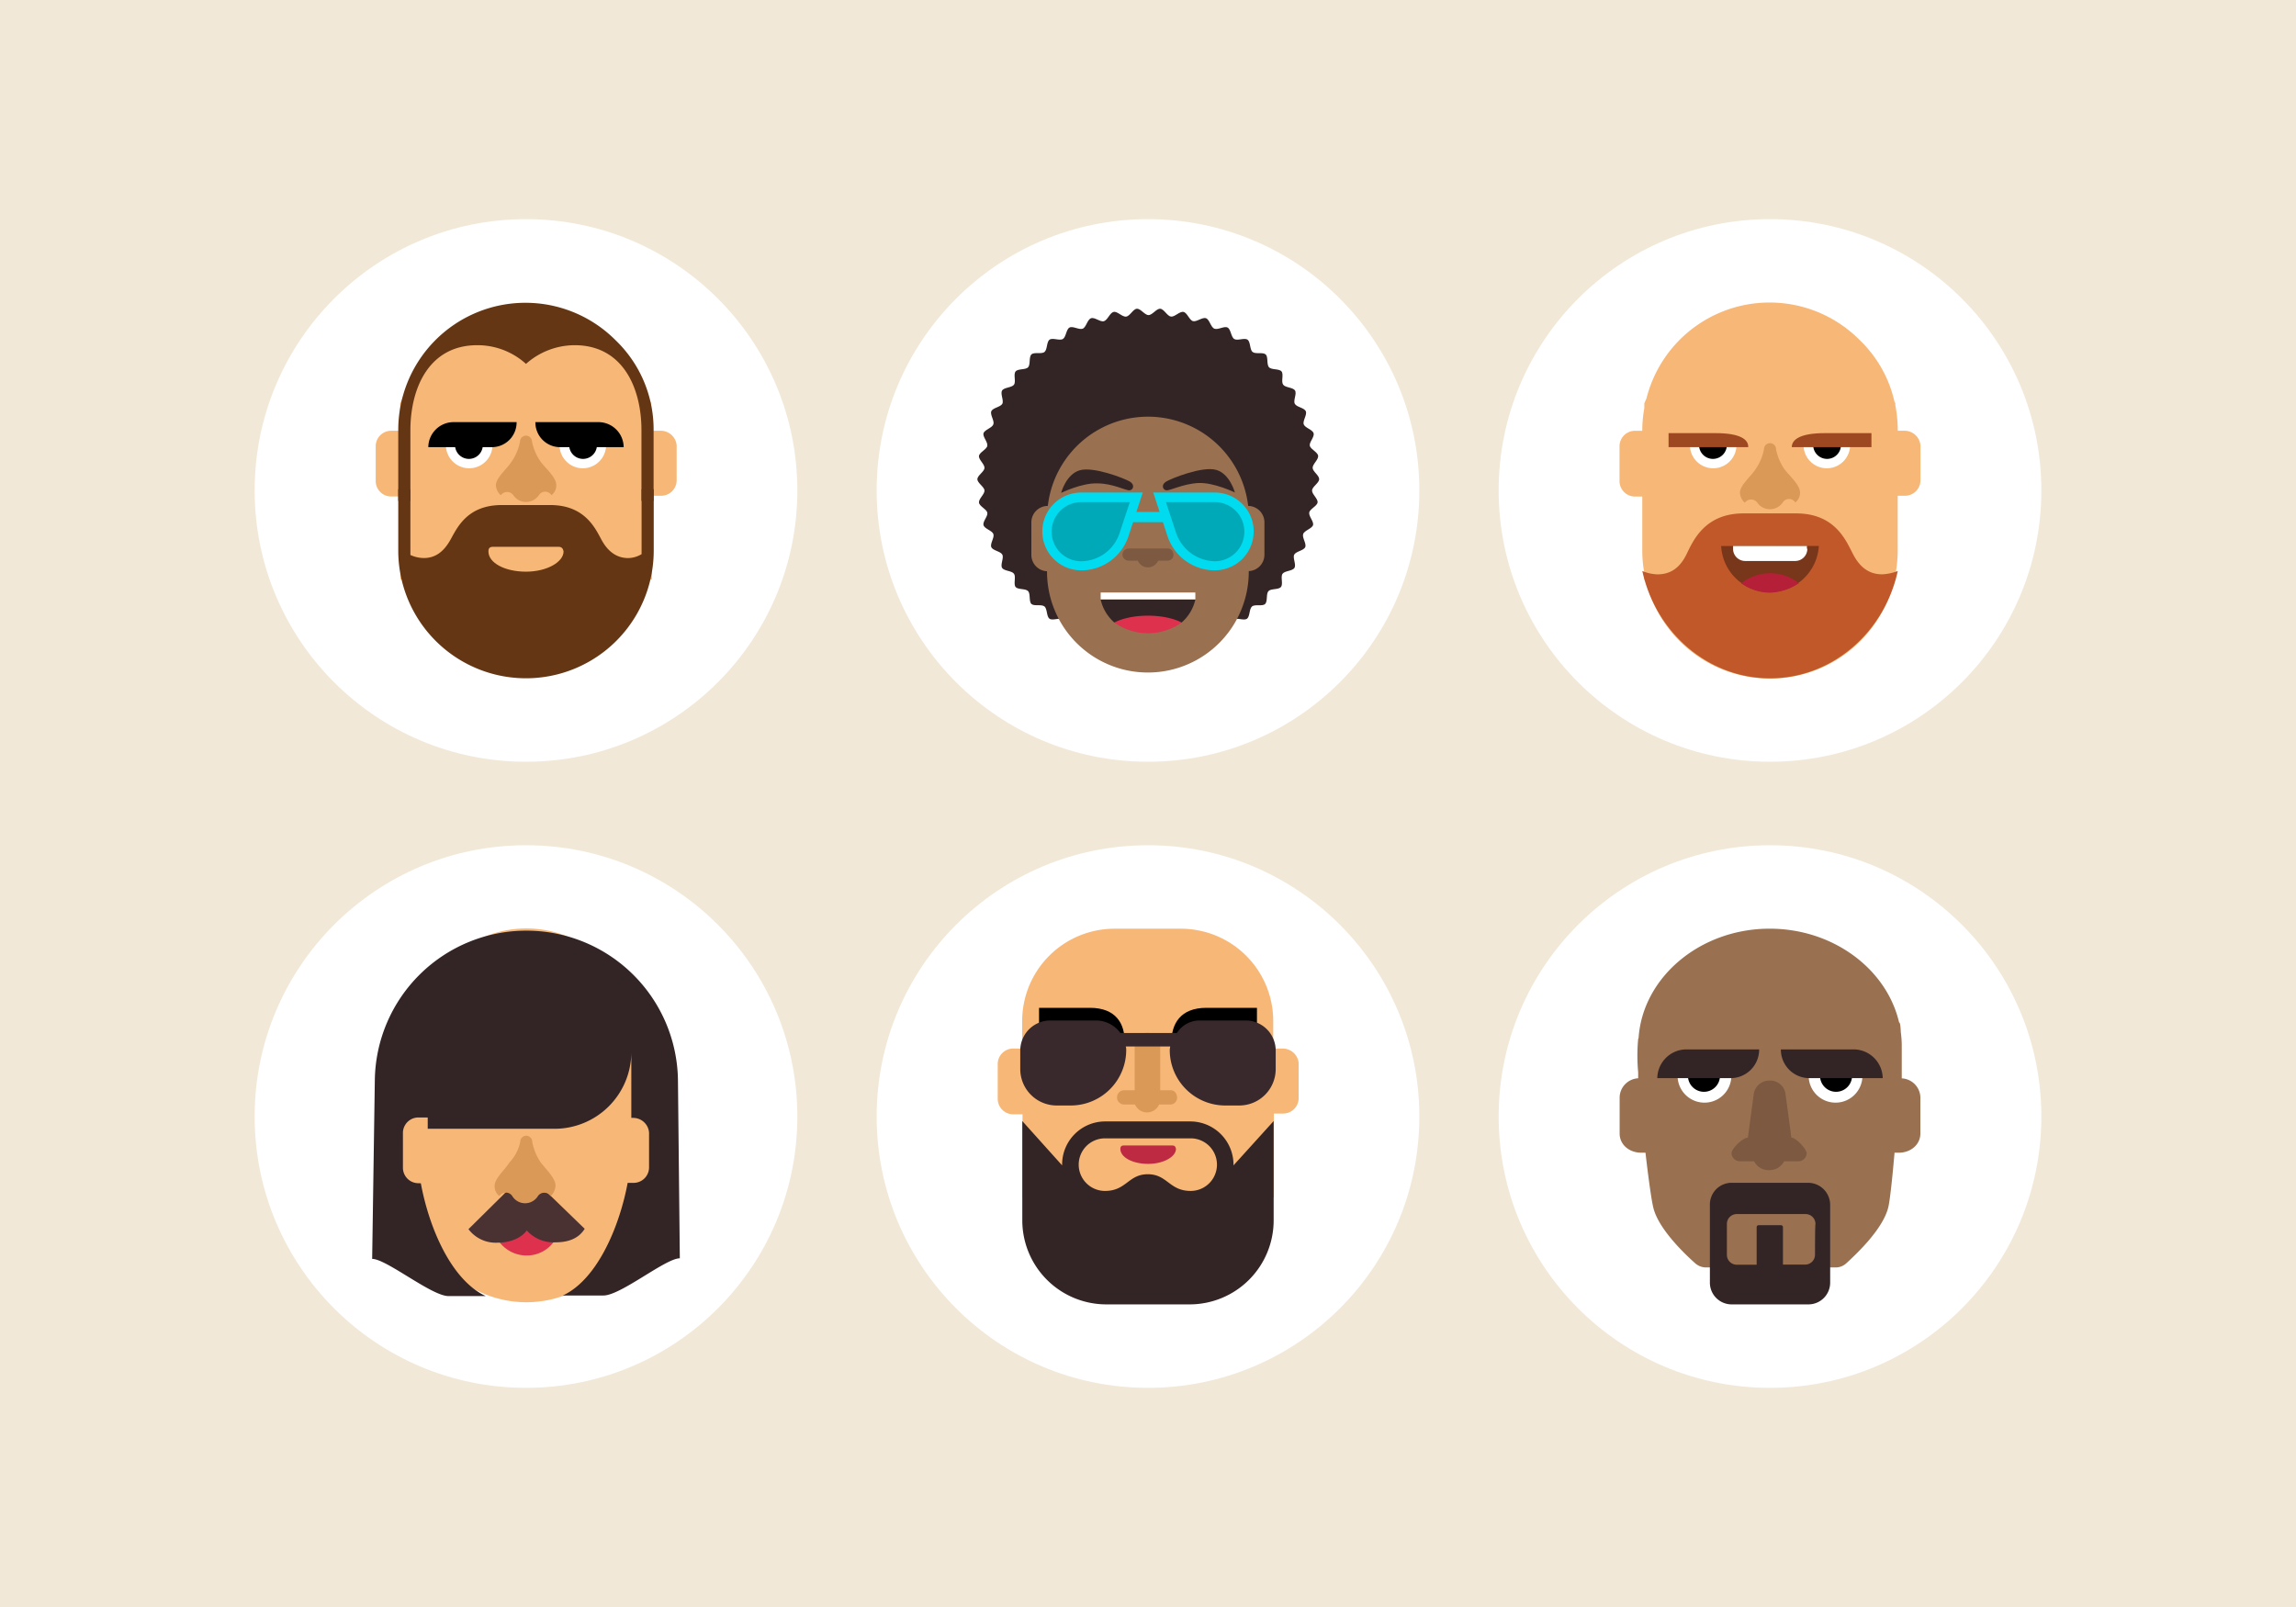 <svg xmlns="http://www.w3.org/2000/svg" viewBox="0 0 550 385"><defs><style>.cls-1{fill:#f1e8d7;}.cls-2{fill:#fff;}.cls-3{fill:#997050;}.cls-4{fill:#332426;}.cls-5{fill:#7c5940;}.cls-6{fill:#f7b777;}.cls-7{fill:#bd2a42;}.cls-8{fill:#db9958;}.cls-9{fill:#3a292c;}.cls-10{fill:#dd314e;}.cls-11{fill:#4a3132;}.cls-12{fill:#9e4822;}.cls-13{fill:#c1582a;}.cls-14{fill:#78361a;}.cls-15{fill:#b51f38;}.cls-16{fill:#00dbef;}.cls-17{fill:#00a9b8;}.cls-18{fill:#653614;}</style></defs><title>free-cool-male-vector-avatars</title><g id="background"><rect id="color" class="cls-1" width="550" height="385"/></g><g id="avatars"><circle class="cls-2" cx="424" cy="267.5" r="65"/><path class="cls-3" d="M455.56,258.35v-8a24.7,24.7,0,0,0-.23-3.08c-.05-1.46-.18-2.32-.41-2.32h0c-2.95-12.75-15.75-22.46-31-22.46-16.66,0-30.4,11.64-31.4,26.16,0,.09-.08.18-.1.27a42.63,42.63,0,0,0,0,8v1.41a4.69,4.69,0,0,0-4.44,4.52v8.72c0,2.61,2.24,4.59,5.19,4.59h1c.69,6,1.4,11.13,1.84,13,1.12,5.12,7.53,11.24,10.07,13.49a3.94,3.94,0,0,0,2.64,1h30.92a3.76,3.76,0,0,0,2.64-1c2.54-2.34,8.85-8.27,10.07-13.49.39-1.7.95-6.84,1.48-13h1c2.95,0,5.19-2,5.19-4.59v-8.72A4.69,4.69,0,0,0,455.56,258.35Z"/><path class="cls-4" d="M433.14,283.37H414.69a5.21,5.21,0,0,0-5.09,5.3V307.2a5.21,5.21,0,0,0,5.09,5.3h18.63a5.21,5.21,0,0,0,5.09-5.3V288.67A5.3,5.3,0,0,0,433.14,283.37Zm1.64,17.17a2.37,2.37,0,0,1-2.33,2.43H427.1v-8.9q0-.54-.52-.54h-5.26q-.52,0-.52.54V303H416a2.37,2.37,0,0,1-2.33-2.43v-7.28a2.37,2.37,0,0,1,2.33-2.43h16.56a2.37,2.37,0,0,1,2.33,2.43C434.78,293.26,434.78,300.54,434.78,300.54Z"/><path class="cls-5" d="M429.12,272.57l-1.38-10.25a3.69,3.69,0,0,0-3.83-3.44,3.76,3.76,0,0,0-3.83,3.44l-1.38,10.25c-1.24,0-3.91,2.61-3.91,3.72a2,2,0,0,0,2.14,1.92h3.26a3.89,3.89,0,0,0,3.6,2.13,4,4,0,0,0,3.6-2.13h3.26a2,2,0,0,0,2.14-1.92C432.68,275.18,430.24,272.57,429.12,272.57Z"/><path class="cls-2" d="M446.14,257.73a6.44,6.44,0,1,1-12.88,0"/><path d="M443.66,257.73a3.84,3.84,0,0,1-7.68,0"/><path class="cls-4" d="M444.11,251.41H426.6a6.85,6.85,0,0,0,6.89,6.89H451A7,7,0,0,0,444.11,251.41Z"/><path class="cls-2" d="M401.86,257.73a6.44,6.44,0,1,0,12.88,0"/><path d="M404.34,257.73a3.84,3.84,0,1,0,7.68,0"/><path class="cls-4" d="M403.89,251.41H421.4a6.85,6.85,0,0,1-6.89,6.89H397A7,7,0,0,1,403.89,251.41Z"/><circle class="cls-2" cx="275" cy="267.5" r="65"/><path class="cls-6" d="M307.27,251.21H305v-6.57a22.12,22.12,0,0,0-22.14-22.14H267a22.12,22.12,0,0,0-22.14,22.14v6.57h-2.25A3.71,3.71,0,0,0,239,254.9v8.37a3.71,3.71,0,0,0,3.69,3.69h2.25v19.89h60.21V266.78h2.25a3.71,3.71,0,0,0,3.69-3.69v-8.37A3.82,3.82,0,0,0,307.27,251.21Z"/><path class="cls-4" d="M295.48,279.2a10.37,10.37,0,0,0-10.26-10.53H264.69a10.32,10.32,0,0,0-10.26,10.53l-9.54-10.62v23.76a20.13,20.13,0,0,0,20.16,20.16h19.89a20.13,20.13,0,0,0,20.16-20.16V268.58Zm-10.26,6.12c-5.13,0-5.58-4-10.26-4s-5.13,4-10.26,4a6.3,6.3,0,0,1,0-12.6h20.52a6.3,6.3,0,0,1,0,12.6Z"/><path class="cls-7" d="M280.81,274.43H269.19c-.72,0-.81.45-.81.81,0,2.07,3,3.6,6.66,3.6s6.66-1.71,6.66-3.6C281.62,274.88,281.53,274.43,280.81,274.43Z"/><path class="cls-8" d="M280.45,261.2h-2.52V250.49a3.09,3.09,0,0,0-3.06-3.06,3.15,3.15,0,0,0-3.06,3.06V261.2h-2.52a1.71,1.71,0,0,0,0,3.42h2.61a3.09,3.09,0,0,0,2.88,1.89,3.19,3.19,0,0,0,2.88-1.89h2.61a1.65,1.65,0,0,0,1.71-1.71C281.89,261.92,281.35,261.2,280.45,261.2Z"/><path d="M261.07,241.45H248.9v8.33h20.5C269.5,245.29,267.37,241.45,261.07,241.45Z"/><path d="M289,241.45H301.1v8.33H280.6C280.6,245.29,282.74,241.45,289,241.45Z"/><path class="cls-9" d="M298.68,244.49H287.54a6.44,6.44,0,0,0-5.62,3H268.38a7.22,7.22,0,0,0-5.62-3H251.62a7.19,7.19,0,0,0-7.22,7.22v4.41a8.73,8.73,0,0,0,8.73,8.73h3.41a13.3,13.3,0,0,0,13.24-13.24,3.1,3.1,0,0,0-.1-.9h10.63c0,.2-.1.6-.1.9a13.3,13.3,0,0,0,13.24,13.24h3.41a8.73,8.73,0,0,0,8.73-8.73v-4.41A7.2,7.2,0,0,0,298.68,244.49Z"/><circle class="cls-2" cx="126" cy="267.5" r="65"/><path class="cls-6" d="M99.78,281.87v4.32a26.31,26.31,0,0,0,52.61,0V249.26a26.31,26.31,0,1,0-52.61,0v32.61Z"/><path class="cls-4" d="M89.15,301.6c3.42,0,14.23,8.91,18.29,8.91h8.92c-10.72-5-16.4-24.41-16.4-35.49v-4.59h32.88A18.4,18.4,0,0,0,151.23,252v22.88c0,11-5.77,30.54-16.4,35.49h9.73c4.14,0,14.86-8.91,18.29-8.91l-.45-42.79a36.31,36.31,0,0,0-72.61,0Z"/><path class="cls-6" d="M149.54,283.39h2.25a3.71,3.71,0,0,0,3.69-3.69v-8.37a3.82,3.82,0,0,0-3.78-3.51h-2.25"/><path class="cls-6" d="M102.46,267.72h-2.25a3.71,3.71,0,0,0-3.69,3.69v8.37a3.71,3.71,0,0,0,3.69,3.69h2.25"/><path class="cls-10" d="M118.16,294.48a8.22,8.22,0,0,0,7.93,6.31,8,8,0,0,0,7.93-6.31Z"/><path class="cls-11" d="M126,294.57a8.63,8.63,0,0,0,7.12,3.06c3,0,5.5-.9,6.94-3.24l-8.56-8.29h0a7.51,7.51,0,0,0-10.81,0l-8.47,8.38a8.19,8.19,0,0,0,6.94,3.24c2.88,0,5.68-1,7.12-3.06"/><path class="cls-8" d="M122,278.54c-.9,1.53-3.51,3.78-3.51,5.5a2.85,2.85,0,0,0,1.17,2.52,1.81,1.81,0,0,1,3.06,0,3.6,3.6,0,0,0,6.13,0,1.85,1.85,0,0,1,3.06,0,3.7,3.7,0,0,0,1.17-2.52c0-1.8-2.43-4.05-3.51-5.5a12.7,12.7,0,0,1-2.07-5,1.44,1.44,0,0,0-2.88,0A10.18,10.18,0,0,1,122,278.54Z"/><circle class="cls-2" cx="424" cy="117.5" r="65"/><path class="cls-6" d="M456.27,103.2H454.6v-.1a31,31,0,0,0-.58-6v-.49l-.22-.43a29.35,29.35,0,0,0-8.25-14.64A30.41,30.41,0,0,0,394.4,95.48c-.17.38-.35.77-.51,1.15v1.16a30.5,30.5,0,0,0-.49,5.32v.1h-1.76a3.71,3.71,0,0,0-3.69,3.69v8.37a3.71,3.71,0,0,0,3.69,3.69h1.76v13a30.5,30.5,0,0,0,.49,5.32v1.62h.33a30.56,30.56,0,0,0,59.55,0h.33v-1.62a30.5,30.5,0,0,0,.49-5.32V118.77h1.76a3.71,3.71,0,0,0,3.69-3.69v-8.37A3.82,3.82,0,0,0,456.27,103.2Z"/><path class="cls-2" d="M443.19,106.61a5.58,5.58,0,1,1-11.16,0"/><path d="M441,106.61a3.33,3.33,0,0,1-6.66,0"/><path class="cls-2" d="M404.81,106.61a5.58,5.58,0,1,0,11.16,0"/><path d="M407,106.61a3.33,3.33,0,1,0,6.66,0"/><path class="cls-8" d="M425.44,107.61a1.44,1.44,0,0,0-2.88,0,12.64,12.64,0,0,1-2.16,5c-1,1.53-3.6,3.69-3.6,5.4a3.32,3.32,0,0,0,1.17,2.43,1.85,1.85,0,0,1,3,0A3.63,3.63,0,0,0,424,122a3.76,3.76,0,0,0,3.06-1.62,1.76,1.76,0,0,1,3,0A2.9,2.9,0,0,0,431.2,118c0-1.8-2.52-4-3.6-5.4A12.64,12.64,0,0,1,425.44,107.61Z"/><path class="cls-12" d="M411,103.77H399.7v3.35h19.08C418.88,105.32,416.89,103.77,411,103.77Z"/><path class="cls-12" d="M437.07,103.77H448.3v3.35H429.22C429.22,105.32,431.21,103.77,437.07,103.77Z"/><path class="cls-13" d="M450.86,137.59c-3.08,0-5.28-1.62-6.93-4.75S439.74,123,430.27,123H417.62c-9.36,0-12.11,6.72-13.65,9.85s-3.74,4.75-6.93,4.75a9.79,9.79,0,0,1-3.63-.81c3.19,14.71,15.74,25.72,30.6,25.72s27.41-11,30.6-25.72A11.44,11.44,0,0,1,450.86,137.59Z"/><path class="cls-14" d="M412.3,130.81A11.65,11.65,0,0,0,424,141.86a11.79,11.79,0,0,0,11.7-11.06Z"/><path class="cls-2" d="M432.94,131.45A2.91,2.91,0,0,1,430,134.4H418.1a2.91,2.91,0,0,1-2.95-2.95v-.64h17.69v.64Z"/><path class="cls-15" d="M430.91,139.74a10.68,10.68,0,0,0-6.91-2.4,11.21,11.21,0,0,0-6.91,2.4A12,12,0,0,0,424,142,13.44,13.44,0,0,0,430.91,139.74Z"/><circle class="cls-2" cx="275" cy="117.5" r="65"/><path class="cls-4" d="M316,114.79c0,.92-1.64,1.78-1.7,2.69s1.44,2,1.32,2.89-1.86,1.55-2,2.44,1.16,2.17.91,3-2.06,1.27-2.36,2.13.85,2.31.49,3.14-2.21,1-2.63,1.79.53,2.4.05,3.18-2.32.67-2.85,1.41.2,2.45-.38,3.16-2.39.34-3,1-.14,2.45-.8,3.08-2.42,0-3.13.59-.47,2.41-1.21,2.94-2.39-.31-3.18.16-.79,2.32-1.6,2.75-2.33-.63-3.17-.27-4.18,1.55-5.06,1.8-4.35,1-5.26,1.09-4.45.36-5.37.36-4.47-.24-5.37-.36-4.39-.84-5.27-1.09-4.23-1.44-5.07-1.8-2.36.69-3.17.27-.82-2.27-1.6-2.75-2.43.36-3.18-.16-.5-2.36-1.21-2.94-2.46,0-3.12-.59-.18-2.41-.8-3.08-2.44-.3-3-1,.15-2.41-.38-3.16-2.37-.63-2.85-1.41.48-2.37.05-3.18-2.26-.94-2.63-1.78.79-2.28.49-3.14-2.11-1.24-2.36-2.13,1.1-2.14.91-3-1.92-1.52-2-2.43,1.38-2,1.32-2.89-1.7-1.77-1.7-2.69,1.64-1.78,1.7-2.69-1.44-2-1.32-2.89,1.86-1.55,2-2.44-1.16-2.17-.91-3,2.06-1.27,2.36-2.13-.85-2.31-.49-3.14,2.21-1,2.63-1.78-.53-2.4-.05-3.18,2.32-.66,2.85-1.41-.2-2.45.38-3.16,2.39-.34,3-1,.14-2.45.8-3.08,2.42,0,3.13-.59.47-2.41,1.21-2.94,2.39.31,3.18-.16.79-2.32,1.6-2.75,2.33.63,3.17.27,1.1-2.2,2-2.5,2.22,1,3.1.7,1.39-2,2.29-2.21,2.06,1.24,3,1.12,1.65-1.82,2.57-1.88,1.88,1.52,2.8,1.52,1.89-1.58,2.8-1.52,1.67,1.76,2.57,1.88,2.09-1.31,3-1.12,1.41,2,2.29,2.21,2.24-1,3.1-.7,1.13,2.14,2,2.5,2.36-.69,3.17-.27.82,2.27,1.6,2.75,2.43-.36,3.18.16.5,2.36,1.21,2.94,2.46,0,3.13.59.18,2.41.81,3.08,2.44.3,3,1-.15,2.41.38,3.16,2.37.63,2.85,1.41-.48,2.37-.05,3.18,2.27.94,2.63,1.79-.8,2.28-.49,3.14,2.11,1.24,2.36,2.13-1.1,2.15-.91,3,1.92,1.52,2,2.43-1.38,2-1.32,2.89S316,113.87,316,114.79Z"/><path class="cls-3" d="M299,121.21a24.16,24.16,0,0,0-48,0,3.93,3.93,0,0,0-3.94,4v7.65a3.92,3.92,0,0,0,3.75,4V137a24.16,24.16,0,0,0,48.33-.09v-.09a3.92,3.92,0,0,0,3.75-4v-7.65A3.93,3.93,0,0,0,299,121.21Z"/><path class="cls-4" d="M263.66,143.66a10.38,10.38,0,0,0,3.27,5.48h16.13a10.42,10.42,0,0,0,3.28-5.48Z"/><path class="cls-10" d="M266.93,149.15a14,14,0,0,0,16.13,0s-2.75-1.65-8.07-1.65S266.93,149.15,266.93,149.15Z"/><rect class="cls-2" x="263.66" y="141.95" width="22.68" height="1.65"/><path class="cls-5" d="M279.81,131.42h-9.46a1.45,1.45,0,0,0,0,2.9h2.21a2.62,2.62,0,0,0,2.44,1.6,2.7,2.7,0,0,0,2.44-1.6h2.21a1.4,1.4,0,0,0,1.45-1.45C281,132,280.57,131.42,279.81,131.42Z"/><path class="cls-4" d="M279.36,117.46c-.79-.09-1.31-1.31,0-2.09s8.72-3.75,12-2.79,4.45,5.41,4.45,5.41-5-2.44-8.72-2.27S280.15,117.64,279.36,117.46Z"/><path class="cls-4" d="M270.64,117.46c.79-.09,1.31-1.31,0-2.09s-8.72-3.66-12-2.7-4.45,5.41-4.45,5.41,5-2.44,8.72-2.27C266.63,115.81,269.85,117.64,270.64,117.46Z"/><path class="cls-16" d="M291,136.65a12,12,0,0,1-11.38-8.35L276.26,118H291a9.32,9.32,0,0,1,0,18.64Z"/><path class="cls-17" d="M291,134.46h0a7.07,7.07,0,0,0,7.08-7.08h0a7.07,7.07,0,0,0-7.08-7.08H279.3l2.45,7.42A10,10,0,0,0,291,134.46Z"/><path class="cls-16" d="M259,136.65a11.94,11.94,0,0,0,11.38-8.35L273.74,118H259a9.32,9.32,0,0,0,0,18.64Z"/><path class="cls-17" d="M259,134.46h0a7.07,7.07,0,0,1-7.08-7.08h0a7.07,7.07,0,0,1,7.08-7.08h11.64l-2.45,7.42A9.78,9.78,0,0,1,259,134.46Z"/><path class="cls-16" d="M270.87,122.65h8.35v2.45h-8.35Z"/><circle class="cls-2" cx="126" cy="117.5" r="65"/><path class="cls-6" d="M158.27,103.2H156V96.63C149.51,83.16,140.4,74,133.88,74.49H118c-4.86-.45-17.65,11.42-22.14,22.14v6.57H93.64A3.71,3.71,0,0,0,90,106.89v8.37a3.71,3.71,0,0,0,3.69,3.69h2.25v19.89h60.21V118.77h2.25a3.71,3.71,0,0,0,3.69-3.69v-8.37A3.82,3.82,0,0,0,158.27,103.2Z"/><path class="cls-18" d="M98.31,120V103.1c0-10.3,4.58-20.4,16-20.4A17.3,17.3,0,0,1,126,87.18a17.61,17.61,0,0,1,11.66-4.48c11.45,0,16,10.1,16,20.4V120h2.91V103.1a29.61,29.61,0,0,0-9.06-21.54A30.47,30.47,0,0,0,95.4,103.1V120Z"/><path class="cls-18" d="M153.69,117.2v15.56a6.38,6.38,0,0,1-3.23.94c-2.71,0-4.79-1.56-6.25-4.16S140.36,121,131.83,121H120.17c-8.53,0-10.82,5.83-12.39,8.53s-3.54,4.16-6.24,4.16a7.75,7.75,0,0,1-3.23-.73V117.2H95.4v14.7a30.6,30.6,0,1,0,61.2,0V117.2Z"/><path class="cls-6" d="M133.78,131H118.09c-1,0-1.09.61-1.09,1.1,0,2.8,4,4.86,9,4.86s9-2.31,9-4.86C134.88,131.65,134.76,131,133.78,131Z"/><path class="cls-2" d="M145.19,106.61a5.58,5.58,0,1,1-11.16,0"/><path d="M143,106.61a3.33,3.33,0,0,1-6.66,0"/><path d="M143.43,101.13H128.25a5.93,5.93,0,0,0,6,6H149.4A6.06,6.06,0,0,0,143.43,101.13Z"/><path class="cls-2" d="M106.81,106.61a5.58,5.58,0,1,0,11.16,0"/><path d="M109,106.61a3.33,3.33,0,1,0,6.66,0"/><path d="M108.57,101.13h15.18a5.93,5.93,0,0,1-6,6H102.6A6.06,6.06,0,0,1,108.57,101.13Z"/><path class="cls-8" d="M127.44,105.81a1.44,1.44,0,0,0-2.88,0,12.64,12.64,0,0,1-2.16,5c-1,1.53-3.6,3.69-3.6,5.4a3.32,3.32,0,0,0,1.17,2.43,1.85,1.85,0,0,1,3,0,3.63,3.63,0,0,0,3.06,1.62,3.76,3.76,0,0,0,3.06-1.62,1.76,1.76,0,0,1,3,0,2.9,2.9,0,0,0,1.17-2.43c0-1.8-2.52-4-3.6-5.4A12.64,12.64,0,0,1,127.44,105.81Z"/></g></svg>